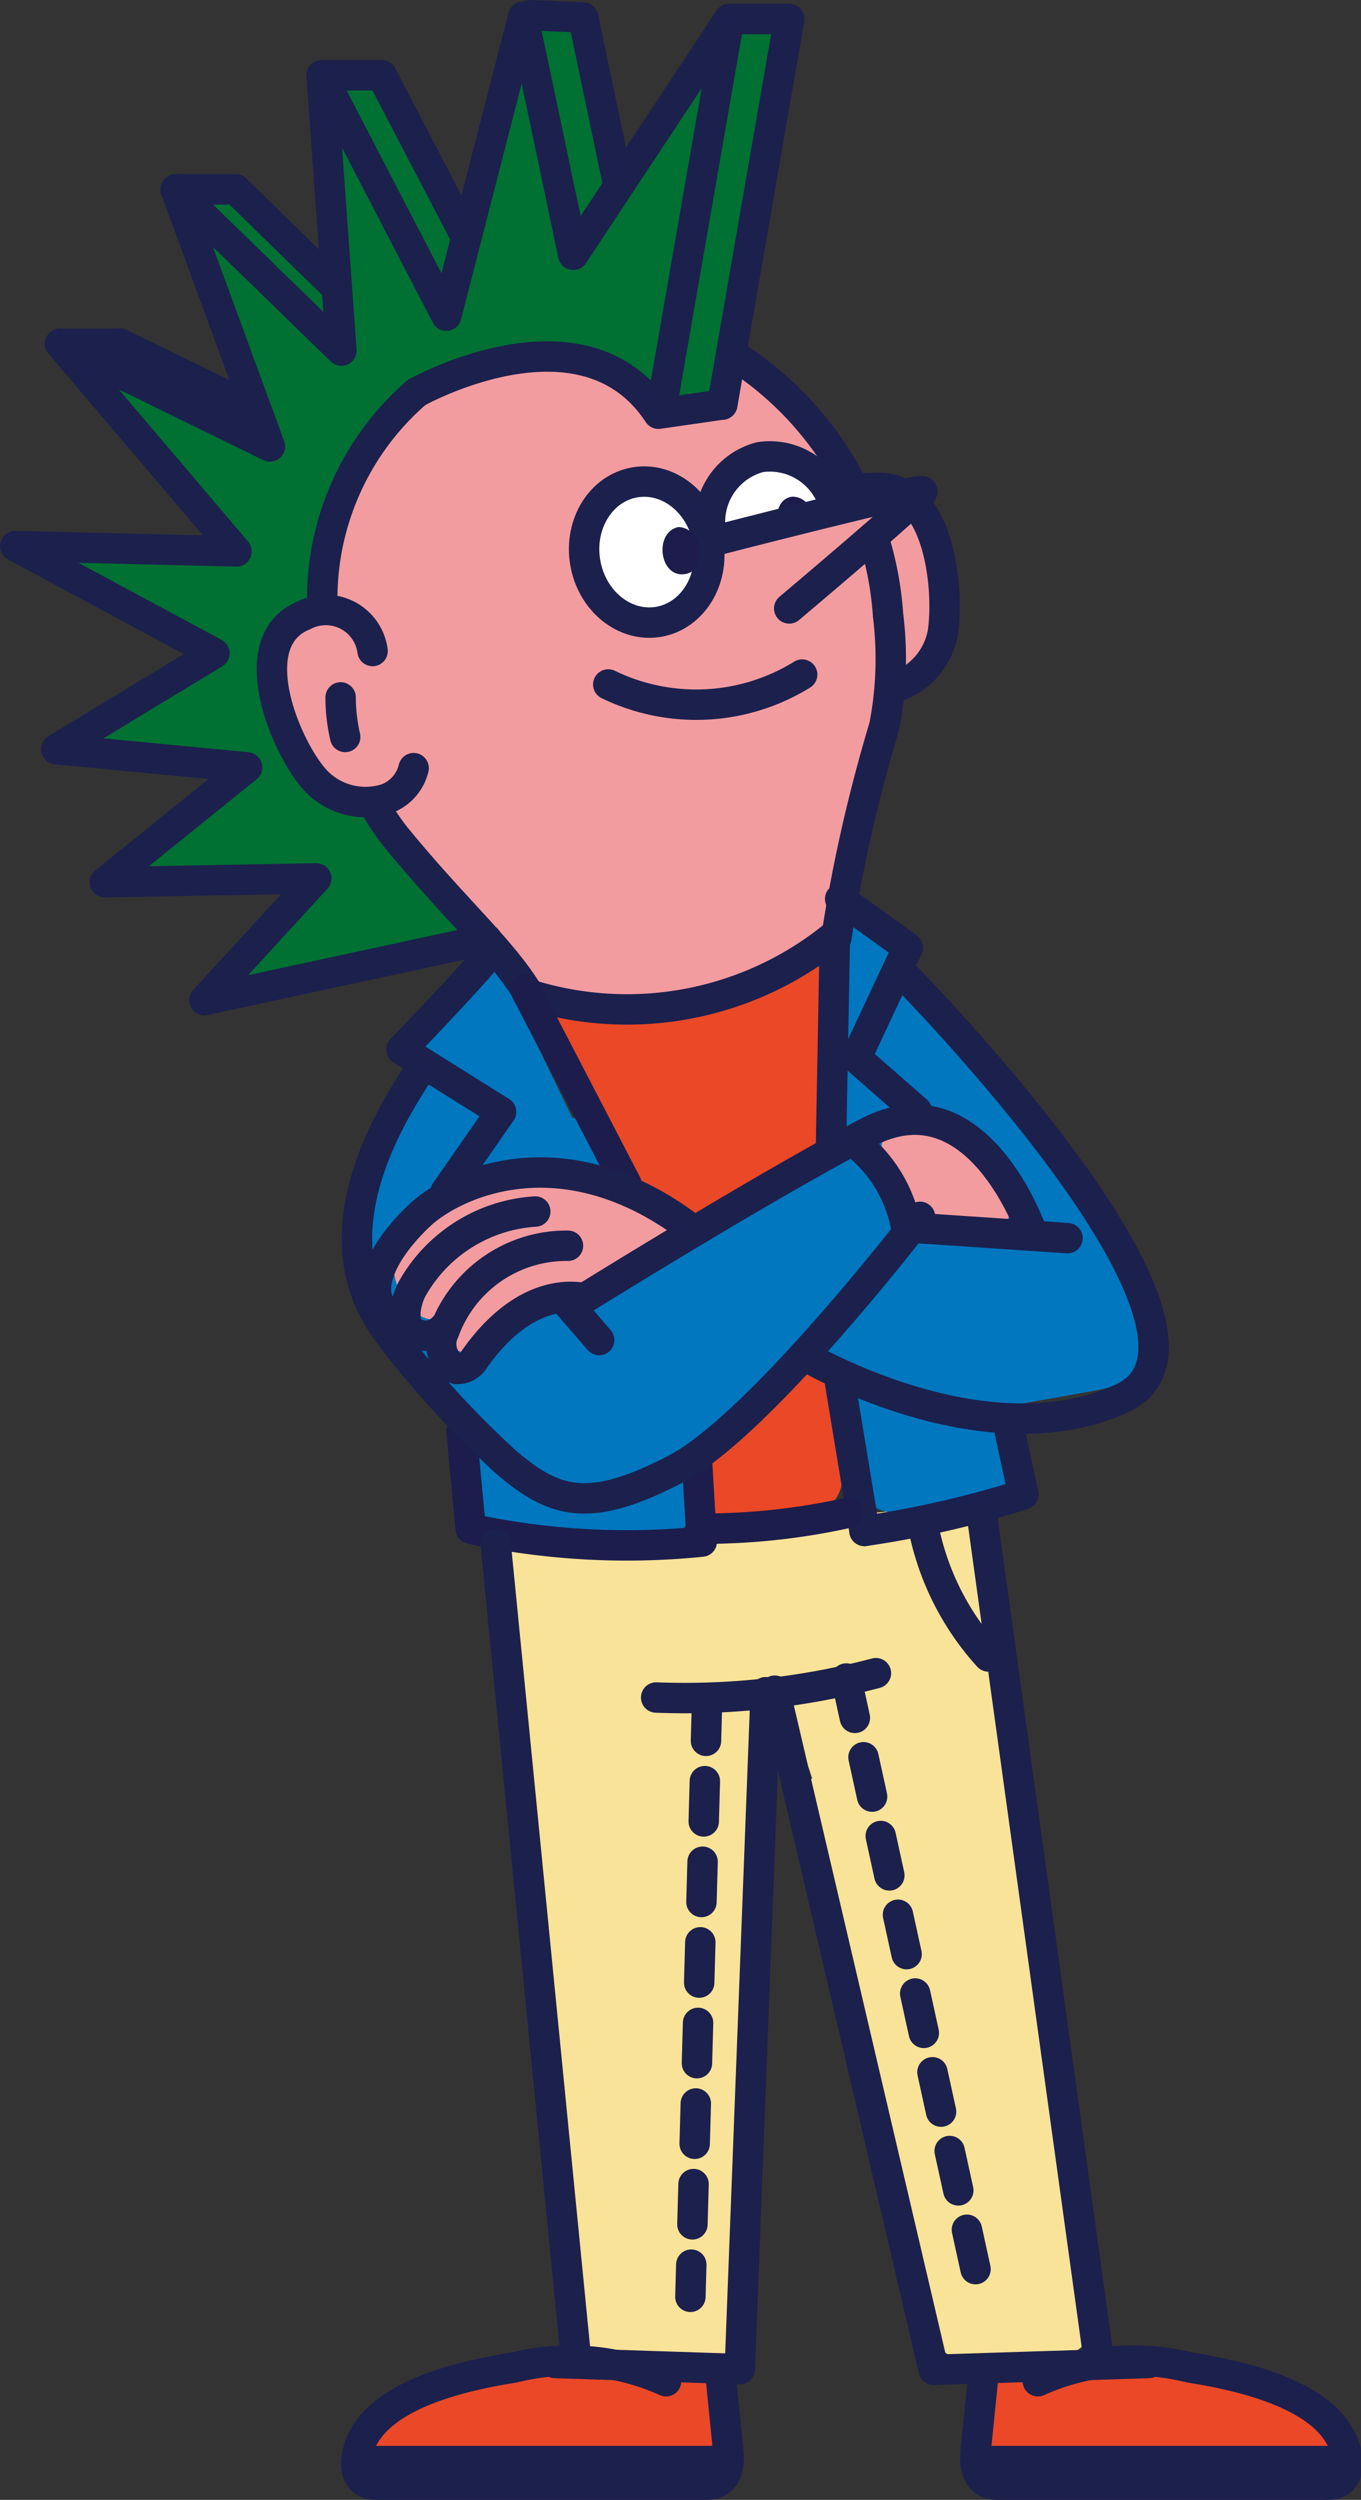 <svg xmlns="http://www.w3.org/2000/svg" viewBox="0 0 17.9 32.87"><rect x="0" y="0" width="17.9" height="32.87" fill="#333333" stroke="none"/><defs><style>.cls-1{fill:#f9e398;}.cls-2{fill:#ea4827;}.cls-3{fill:#0077bf;}.cls-13,.cls-4{fill:#f39ca0;}.cls-5{fill:#007033;}.cls-10,.cls-6,.cls-7{fill:none;}.cls-10,.cls-11,.cls-13,.cls-6{stroke:#1c204d;}.cls-10,.cls-11,.cls-13,.cls-6,.cls-7{stroke-linecap:round;stroke-linejoin:round;stroke-width:0.4px;}.cls-7{stroke:#1c1d4c;}.cls-11,.cls-8{fill:#fff;}.cls-9{fill:#1c204d;}.cls-10{stroke-dasharray:0.53;}.cls-12{fill:#1d1c4c;}</style></defs><g id="Layer_2" data-name="Layer 2"><g id="Layer_1-2" data-name="Layer 1"><path class="cls-1" d="M6.71,20.49c0-.3.39-.41.64-.36a8.59,8.59,0,0,0,2.09-.06l2.18-.19c.48-.05,1.21-.25,1.42.37a4,4,0,0,1,.08,1.47c.25,1.19.33,2.41.49,3.61.11.88.34,1.72.51,2.58.09.42.15.85.21,1.27a7.56,7.56,0,0,1,.12,1.25c-.08.73-1.1.73-1.66.64C12,31,12,29.83,11.85,29.22L11,25.41a.46.46,0,0,1-.21-.28,9.58,9.58,0,0,1-.18-1.51.48.48,0,0,1,.07-.24,3.8,3.8,0,0,0-.18-.47,1.76,1.76,0,0,1-.16-.67h-.2l-.13,0c0,.45-.07.9-.1,1.32-.06.79-.1,1.57-.14,2.36-.08,1.57-.11,3.13-.07,4.71a.53.53,0,0,1-.39.5,3.1,3.1,0,0,1-1.45-.06.53.53,0,0,1-.19-.89,3.77,3.77,0,0,1-.42-1.78c0-.8-.21-1.58-.33-2.37a29.29,29.29,0,0,1-.16-4.3A3.59,3.59,0,0,1,6.71,20.49Z"/><path class="cls-2" d="M13.46,31.09a14,14,0,0,1,3.7.54.55.55,0,0,1,.37.65.53.53,0,0,1-.65.36,12.87,12.87,0,0,0-2.95-.47.49.49,0,0,1-.32.29.54.54,0,0,1-.64-.37,2,2,0,0,1,0-.48A.55.55,0,0,1,13.46,31.09Z"/><path class="cls-2" d="M5.2,31.62a7.66,7.66,0,0,0,.94-.25,3,3,0,0,1,1-.13c.64,0,1.29-.1,1.93-.17a.52.52,0,0,1,.5.66L9.43,32a.51.51,0,0,1-.91.17c-.45,0-.9.1-1.36.11H6.73a1.21,1.21,0,0,0-.37.11,5.43,5.43,0,0,1-.88.23.54.54,0,0,1-.64-.37A.52.52,0,0,1,5.2,31.62Z"/><path class="cls-3" d="M4.86,15.61a2,2,0,0,1,.33-1.16.49.49,0,0,1,.36-.25s0-.07,0-.11c-.09-.41.22-.78.42-1.12a.54.54,0,0,1,.59-.24.53.53,0,0,1,.39.5.23.23,0,0,0,0,.21l0,.07.08.16.3.62.2.41.08,0,.1.08a.62.62,0,0,1,.14.23l.09.25a.56.56,0,0,1,0,.12l.07,0,.17.07,0,0a.83.83,0,0,1,.15.11.45.45,0,0,1,.1.13.69.69,0,0,1,.05.13v0a.41.41,0,0,1,.22.07l.12.09.1.08a.36.36,0,0,1,.07.1,4.12,4.12,0,0,1,1.83-1,.56.56,0,0,1-.11-.5.52.52,0,0,1,.19-.27l0-.09c0-.34,0-.69,0-1a.55.55,0,0,1,.1-.26l0,0L11,13a0,0,0,0,1,0,0l-.06-.06-.05-.13a.42.42,0,0,1,0-.27l0-.06,0-.12.08-.11.11-.08a.33.33,0,0,1,.19-.06h.14a.2.2,0,0,1,.13,0,.27.27,0,0,1,.12.06.47.47,0,0,1,.13.15l0,0h0a.78.78,0,0,0,.05.14h0s0,0,0,0a1.1,1.1,0,0,1,0,.18.35.35,0,0,1-.05.2s0,.05,0,.07l.05,0a16.06,16.06,0,0,1,2.5,3.08c.17.27.33.54.47.81a1.63,1.63,0,0,1,.33.91c-.05.4-.42.52-.77.58l-1.12.2h-.1l.17.4a.53.53,0,0,1-.31.76,4.86,4.86,0,0,1-1.24.24.51.51,0,0,1-.47-.71.13.13,0,0,1,0-.06.43.43,0,0,1-.29-.34c0-.28-.05-.56-.08-.84l-.06,0-.08,0h0l-.11-.08v0l-.08-.11h0v0l-.67.49a1.09,1.09,0,0,1-.51.89,1.69,1.69,0,0,1-.38.19s0,0,0,0l.08.28a.53.53,0,0,1-.51.66l-1.15-.05c-.35,0-.8,0-1.06-.23s-.18-.77-.17-1.12V18.7l-.11,0a2.44,2.44,0,0,1-.67-.76c-.14-.24-.25-.51-.38-.76a3.07,3.07,0,0,1-.44-.79A.87.87,0,0,1,4.86,15.61Z"/><path class="cls-2" d="M9.34,19.2a.64.64,0,0,1,.1-.13,3,3,0,0,1,.27-.35.51.51,0,0,1,.34-.15s0-.06,0-.09v0h0a.66.66,0,0,1,0-.14.5.5,0,0,1,.24-.31.49.49,0,0,1,.33-.06.43.43,0,0,1,.3.14l.09.1a.64.64,0,0,1,.07.27,4.93,4.93,0,0,1,0,.94.54.54,0,0,1-.21.42.56.56,0,0,1-.17.09.62.62,0,0,1-.27,0h-.18a1.92,1.92,0,0,1-.25.12.63.63,0,0,1-.76-.32A.56.56,0,0,1,9.34,19.2Z"/><path class="cls-4" d="M11.61,15a.53.53,0,0,1,.31-.24.51.51,0,0,1,.4.05l.35.25.17.11.06.05H13l.12,0,.11.09a.34.34,0,0,1,.1.16.25.25,0,0,1,0,.14.33.33,0,0,1,0,.14.22.22,0,0,1,0,.13.42.42,0,0,1-.1.17l-.12.08-.13.06-.15,0h-.08l-.07,0h-.09l-.14,0a1.22,1.22,0,0,1-.24-.1c-.07,0-.14-.1-.21-.15l-.08-.11s0-.06,0-.08l-.06,0a.29.29,0,0,1-.14-.13.4.4,0,0,1-.1-.18.37.37,0,0,1,0-.21A.33.33,0,0,1,11.61,15Z"/><path class="cls-4" d="M5.28,16.22a1.83,1.83,0,0,1,.79-.48,2.65,2.65,0,0,1,1.79-.23.46.46,0,0,1,.22.14l.05,0,.14,0a.48.48,0,0,1,.26.07l0,0a.47.47,0,0,1,.15.13A.31.31,0,0,1,8.8,16a.38.38,0,0,1,0,.21.33.33,0,0,1-.06.19l-.08.11a.53.53,0,0,1-.23.13H8.36a.33.33,0,0,1-.13.07L8,16.79l-.23.12c-.22.1-.43.17-.65.25L7,17.2H7l0,0a1.27,1.27,0,0,0-.23.12l0,0a.25.25,0,0,0-.07.08h0s0,.08-.07.13a.52.52,0,0,1-.52.25.5.5,0,0,1-.43-.38.07.07,0,0,1,0-.05.38.38,0,0,1-.25-.13A.83.83,0,0,1,5.28,16.22Z"/><path class="cls-5" d="M5.89,12.47c.13-.08.29-.06.42-.14s0,0,0,0l.15.17A10.52,10.52,0,0,0,9,12a15.9,15.9,0,0,1,2-.48.29.29,0,0,1,0-.09c.1-.3.27-.58.38-.88A4.76,4.76,0,0,0,11.7,9a.24.24,0,0,0,.2,0,1.4,1.4,0,0,0,.41-1.55A1.62,1.62,0,0,0,12,6.56c-.22-.23-.43-.13-.7-.06A5.07,5.07,0,0,0,9.66,4.73a.25.25,0,0,0,0-.07l.12-1c0-.36.14-.7.2-1.05a10.79,10.79,0,0,1,.38-2A.25.25,0,0,0,10.1.22a1.25,1.25,0,0,0-.43.07s-.2.18-.17.25A.22.22,0,0,0,9.31.6h0a.21.21,0,0,0-.07.14,6.46,6.46,0,0,1-.68,1l-.44.69a16.39,16.39,0,0,1-.34-2A.26.26,0,0,0,7.45.26s-.27,0-.22.08a.24.24,0,0,0-.42.17,4.1,4.1,0,0,1-.19.66,5.9,5.9,0,0,1-.15.73c-.11.38-.25.74-.36,1.12L5.42,1.78A3.32,3.32,0,0,0,5,1.09C4.9.94,4.68,1,4.5,1a.25.25,0,0,0-.25.25c0,.24.06.47.06.71s0,.48,0,.72.05.69.08,1a4.78,4.78,0,0,0-.45-.45,3.66,3.66,0,0,1-.71-.65.21.21,0,0,0-.31-.07,1,1,0,0,0-.33-.06c-.08,0-.16,0-.17.13s.07.26.11.39a1.71,1.71,0,0,0,.13.38s0,0,0,0l.49,1.35c.07.19.13.38.21.58-.3-.14-.62-.2-.9-.36a.14.14,0,0,0-.12,0l-.09,0a1.88,1.88,0,0,0-.87-.38.21.21,0,0,0-.19,0H1.14c-.17,0-.13.25,0,.28a3.48,3.48,0,0,0,.45.55c.19.22.38.44.56.67.32.39.63.79.92,1.2a1.08,1.08,0,0,1-.19,0,3.77,3.77,0,0,1-.67,0,5.26,5.26,0,0,0-.89,0,.15.15,0,0,0-.23-.06L1,7.23H.86a.09.09,0,0,0-.08,0L.66,7.22c-.11,0-.21.12-.1.18a1.89,1.89,0,0,0,.35.13v0c.06.08.14.08.22.11a1.32,1.32,0,0,1,.43.21c.24.15.49.28.73.42a5.85,5.85,0,0,0,.56.3A6.86,6.86,0,0,0,2.11,9a5.23,5.23,0,0,1-.69.5.19.19,0,0,0-.11,0l-.07.06L1,9.71c-.12,0-.07.23.05.19l.06,0a.14.14,0,0,0,.16,0,1.42,1.42,0,0,1,.58,0l.62.06.65.06.17,0a3.08,3.08,0,0,1-.27.24,4.48,4.48,0,0,0-.44.32,7.9,7.9,0,0,1-1,.77c-.11.07,0,.24.1.17l.07,0a.19.19,0,0,0,.11.05,4.78,4.78,0,0,0,.66,0l.21,0,.08,0,.69,0a.17.17,0,0,0,.13-.08h.19a1.14,1.14,0,0,0,.32,0,.24.24,0,0,1,0,.08.12.12,0,0,0-.09,0L3.78,12a.33.33,0,0,0-.12.21l-.24.25c-.07.07-.19.27-.3.29s-.08,0-.09.06l-.06,0A.12.12,0,0,0,3,13,5.09,5.09,0,0,0,4,12.86a5.39,5.39,0,0,1,.95-.27,5.89,5.89,0,0,0,.82-.15A.12.12,0,0,0,5.89,12.47Z"/><path class="cls-4" d="M12.31,7.38A1.62,1.62,0,0,0,12,6.56c-.22-.23-.43-.13-.7-.06A5.07,5.07,0,0,0,9.66,4.73a.14.14,0,0,0,0-.06,1.25,1.25,0,0,1-.12.46c-.16.23-.38.22-.62.25a.31.31,0,0,1-.36-.2l0,0,0-.06-.06,0L8.36,5l0,0A.88.88,0,0,1,8,4.8l0,0a3.35,3.35,0,0,0-.7,0l-.73,0A1.28,1.28,0,0,0,6,4.83a.67.67,0,0,1-.26.2.65.65,0,0,1-.18,0,3,3,0,0,1-.37.25,1.35,1.35,0,0,0-.45.47,5.67,5.67,0,0,0-.51,1.62v0a.34.34,0,0,1,0,.14c0,.08,0,.15,0,.22a.38.38,0,0,1-.44.37.15.15,0,0,0,0,.06,1.32,1.32,0,0,0-.1.3,2,2,0,0,0,0,.7,2.7,2.7,0,0,0,.49,1c.19.29.3.39.63.4a.38.38,0,0,1,.38.37c0,.19.3.33.43.43a4,4,0,0,1,.75.78c.11.13.2.27.3.41l.24.34,0,0,.14.22a3.3,3.3,0,0,1,.27.53l0,.09h.09a4.11,4.11,0,0,1,.92.15l.25.06a.42.42,0,0,1,.26-.11A3,3,0,0,0,11,12.74a1.93,1.93,0,0,1-.06-.41.2.2,0,0,1,0-.11v0h0a3.15,3.15,0,0,1,.09-.81c.1-.3.27-.58.38-.88A4.76,4.76,0,0,0,11.7,9a.24.24,0,0,0,.2,0A1.4,1.4,0,0,0,12.31,7.38Z"/><path class="cls-2" d="M11,14.59a5.48,5.48,0,0,0,0,.7l-.12,0c-.33.17-.67.32-1,.48s-.5.26-.76.38c0,0-.15.07,0,0l-.05,0a.94.94,0,0,0-.51-.47H8.32c0-.06-.05-.12-.08-.17L8,15c-.3-.71-.83-1.31-1.15-2a4.88,4.88,0,0,0,.65.2,3,3,0,0,0,1.3,0c.29-.07.58-.16.87-.25a2.92,2.92,0,0,0,.36-.11.67.67,0,0,0,.3-.22h0a2.77,2.77,0,0,0,.63-.22.39.39,0,0,0,.1-.08l0,1C11,13.75,11,14.17,11,14.59Z"/><path class="cls-6" d="M9.68,4.69a4.4,4.4,0,0,1,2,3.4,4.63,4.63,0,0,1-.05,1.46A20.36,20.36,0,0,0,11,12.33"/><path class="cls-6" d="M4.92,10.58A3.4,3.4,0,0,0,5.2,11c.76.93,1.35,1.44,1.71,2"/><path class="cls-6" d="M5.48,5.16A3.59,3.59,0,0,0,4.24,8"/><path class="cls-6" d="M4.9,8.56A.62.62,0,0,0,4,8.09c-.8.32-.29,1.62.09,2.1a.9.9,0,0,0,1,.31.57.57,0,0,0,.35-.4"/><path class="cls-6" d="M4.48,9.17a2.31,2.31,0,0,0,.06.52"/><path class="cls-6" d="M11.31,6.42l.18,0c.85-.09,1,1.29.91,1.9a.93.93,0,0,1-.61.71"/><line class="cls-6" x1="3.35" y1="5.38" x2="1.58" y2="4.52"/><line class="cls-6" x1="4.38" y1="3.74" x2="3.1" y2="2.49"/><line class="cls-6" x1="6.11" y1="3.08" x2="5.02" y2="0.99"/><polyline class="cls-6" points="8.13 2.42 7.67 0.23 6.98 0.2"/><polyline class="cls-6" points="9.59 0.25 10.38 0.25 9.5 5.32"/><polyline class="cls-6" points="8.71 5.31 9.59 0.25 7.54 3.35 6.88 0.22 5.87 4.15 4.23 0.99 4.49 4.61 2.31 2.49 3.55 5.87 0.79 4.52 3.11 7.25 0.2 7.18 2.82 8.59 0.74 9.85 3.25 10.09 1.38 11.6 4.16 11.55 2.69 13.15 6.4 12.35"/><path class="cls-6" d="M5.48,5.16s2.19-1.23,3.18.28l.83-.12"/><path class="cls-6" d="M6.94,13.07a4.32,4.32,0,0,0,4-.74"/><path class="cls-7" d="M9.17,19.27l.06,1a9.78,9.78,0,0,1-3-.16"/><line class="cls-7" x1="6.91" y1="13.01" x2="8.24" y2="15.57"/><polyline class="cls-6" points="11.05 11.82 11.94 12.46 11.26 13.91 12.06 14.61"/><path class="cls-6" d="M6.5,12.47c-.28.36-1.22,1.33-1.22,1.33l1.31.82-.73,1.05"/><line class="cls-6" x1="11.05" y1="18.19" x2="11.37" y2="20.13"/><line class="cls-6" x1="10.98" y1="12.33" x2="10.93" y2="15.03"/><line class="cls-6" x1="5.02" y1="0.99" x2="4.23" y2="0.99"/><line class="cls-6" x1="3.1" y1="2.49" x2="2.31" y2="2.49"/><line class="cls-6" x1="1.58" y1="4.52" x2="0.79" y2="4.52"/><path class="cls-8" d="M6.73,15.31a.14.14,0,0,0,0,.28A.14.14,0,0,0,6.73,15.31Z"/><path class="cls-8" d="M5.32,17.31h0a.14.14,0,0,0,0,.28h0a.14.14,0,0,0,.14-.14A.15.15,0,0,0,5.32,17.31Z"/><path class="cls-8" d="M5.87,17.31a.14.14,0,0,0-.13.14v0a.14.14,0,0,0,.13.14A.14.14,0,0,0,6,17.47v0A.14.14,0,0,0,5.87,17.31Z"/><path class="cls-9" d="M17.49,32.34a7.19,7.19,0,0,1-2.22.06c-.35,0-.71,0-1.07,0s-.75,0-1.13,0c-.17,0-.17.25,0,.26.38,0,.75,0,1.13,0s.76,0,1.14.06a7.19,7.19,0,0,0,2.22-.07C17.73,32.56,17.66,32.3,17.49,32.34Z"/><path class="cls-9" d="M9.31,32.34a5.82,5.82,0,0,1-1.1,0,2.85,2.85,0,0,0-.5,0,4.36,4.36,0,0,0-.52,0A8.93,8.93,0,0,1,5,32.34c-.17,0-.17.25,0,.26a9.42,9.42,0,0,0,2.25.06,4.36,4.36,0,0,1,.52,0c.17,0,.33,0,.5,0a5.17,5.17,0,0,0,1.11-.06C9.54,32.57,9.47,32.31,9.31,32.34Z"/><path class="cls-6" d="M8.76,31.31a3.06,3.06,0,0,0-2-.18c-1.34.21-2,.63-2.07,1.2,0,0-.06.34.26.34"/><path class="cls-6" d="M9.47,31.16l.11,1.09s.06.43-.3.42H5"/><line class="cls-6" x1="9.56" y1="32.36" x2="4.79" y2="32.36"/><line class="cls-6" x1="9.73" y1="31.15" x2="10.07" y2="22.25"/><line class="cls-6" x1="7.3" y1="31.07" x2="9.73" y2="31.15"/><line class="cls-6" x1="7.58" y1="31.06" x2="6.52" y2="20.31"/><path class="cls-6" d="M13.28,18.82l.18.83a13.17,13.17,0,0,1-2.09.48"/><path class="cls-6" d="M11.52,22a9.83,9.83,0,0,1-2.89.32"/><line class="cls-10" x1="9.3" y1="22.36" x2="9.08" y2="30.2"/><path class="cls-6" d="M13.65,31.31a3.06,3.06,0,0,1,2-.18c1.34.21,2,.63,2.07,1.2,0,0,.06.34-.26.34"/><path class="cls-6" d="M12.94,31.16l-.11,1.09s-.06.43.3.42h4.3"/><line class="cls-6" x1="12.85" y1="32.36" x2="17.62" y2="32.36"/><polyline class="cls-6" points="15.11 31.07 12.28 31.16 10.19 22.23"/><line class="cls-6" x1="14.46" y1="31.09" x2="12.91" y2="19.89"/><path class="cls-6" d="M13,21.78A3.55,3.55,0,0,1,12.13,20"/><line class="cls-10" x1="11.13" y1="22.07" x2="12.91" y2="30.2"/><line class="cls-7" x1="6.19" y1="20.1" x2="6.07" y2="18.82"/><path class="cls-7" d="M11.16,19.89a8.78,8.78,0,0,1-1.93.21"/><path class="cls-11" d="M11,6.79a.88.88,0,0,0-1-.78.88.88,0,0,0-.65,1"/><path class="cls-12" d="M10.42,6.53c.33,0,.41.58.09.62S10.1,6.57,10.42,6.53Z"/><path class="cls-6" d="M12.1,16S10,18.74,8.88,19.32s-1.58.46-2.23-.1a12.85,12.85,0,0,1-1.48-1.61c-.27-.36-1.11-1.42.41-3.62"/><line class="cls-6" x1="7.88" y1="17.62" x2="7.44" y2="17.11"/><path class="cls-6" d="M13.57,16.2s-.71-2.07-2.16-1.31-3.9,2.29-3.9,2.29"/><line class="cls-6" x1="14.04" y1="16.28" x2="11.96" y2="16.14"/><path class="cls-6" d="M10.57,17.82s2.35,1.4,4.18.57-2.88-5.59-2.88-5.59"/><path class="cls-6" d="M7.69,17.07c-.25-.05-.85-.05-1.45.8A.26.26,0,0,1,6,18a.37.37,0,0,1-.16-.49,1.71,1.71,0,0,1,1.63-1.13"/><path class="cls-6" d="M5.84,17.45a.32.32,0,0,1-.36.09c-.23-.07-.15-.44-.05-.61a2,2,0,0,1,1.61-1"/><path class="cls-6" d="M5.33,17.3A.29.29,0,0,1,5,17.16c-.18-.3.1-.79.53-1.19s1.88-1.11,3.59.21"/><path class="cls-6" d="M11.21,15a1.82,1.82,0,0,1,.71,1.15"/><path class="cls-13" d="M9.32,7.13s2.79-.72,2.81-.67S10.38,8,10.38,8"/><path class="cls-13" d="M8,9a2.65,2.65,0,0,0,2.55-.13"/><ellipse class="cls-11" cx="8.51" cy="7.26" rx="0.82" ry="0.93" transform="translate(-1.09 1.51) rotate(-9.54)"/><path class="cls-12" d="M8.92,6.93c.32,0,.41.58.08.62S8.6,7,8.92,6.93Z"/></g></g></svg>